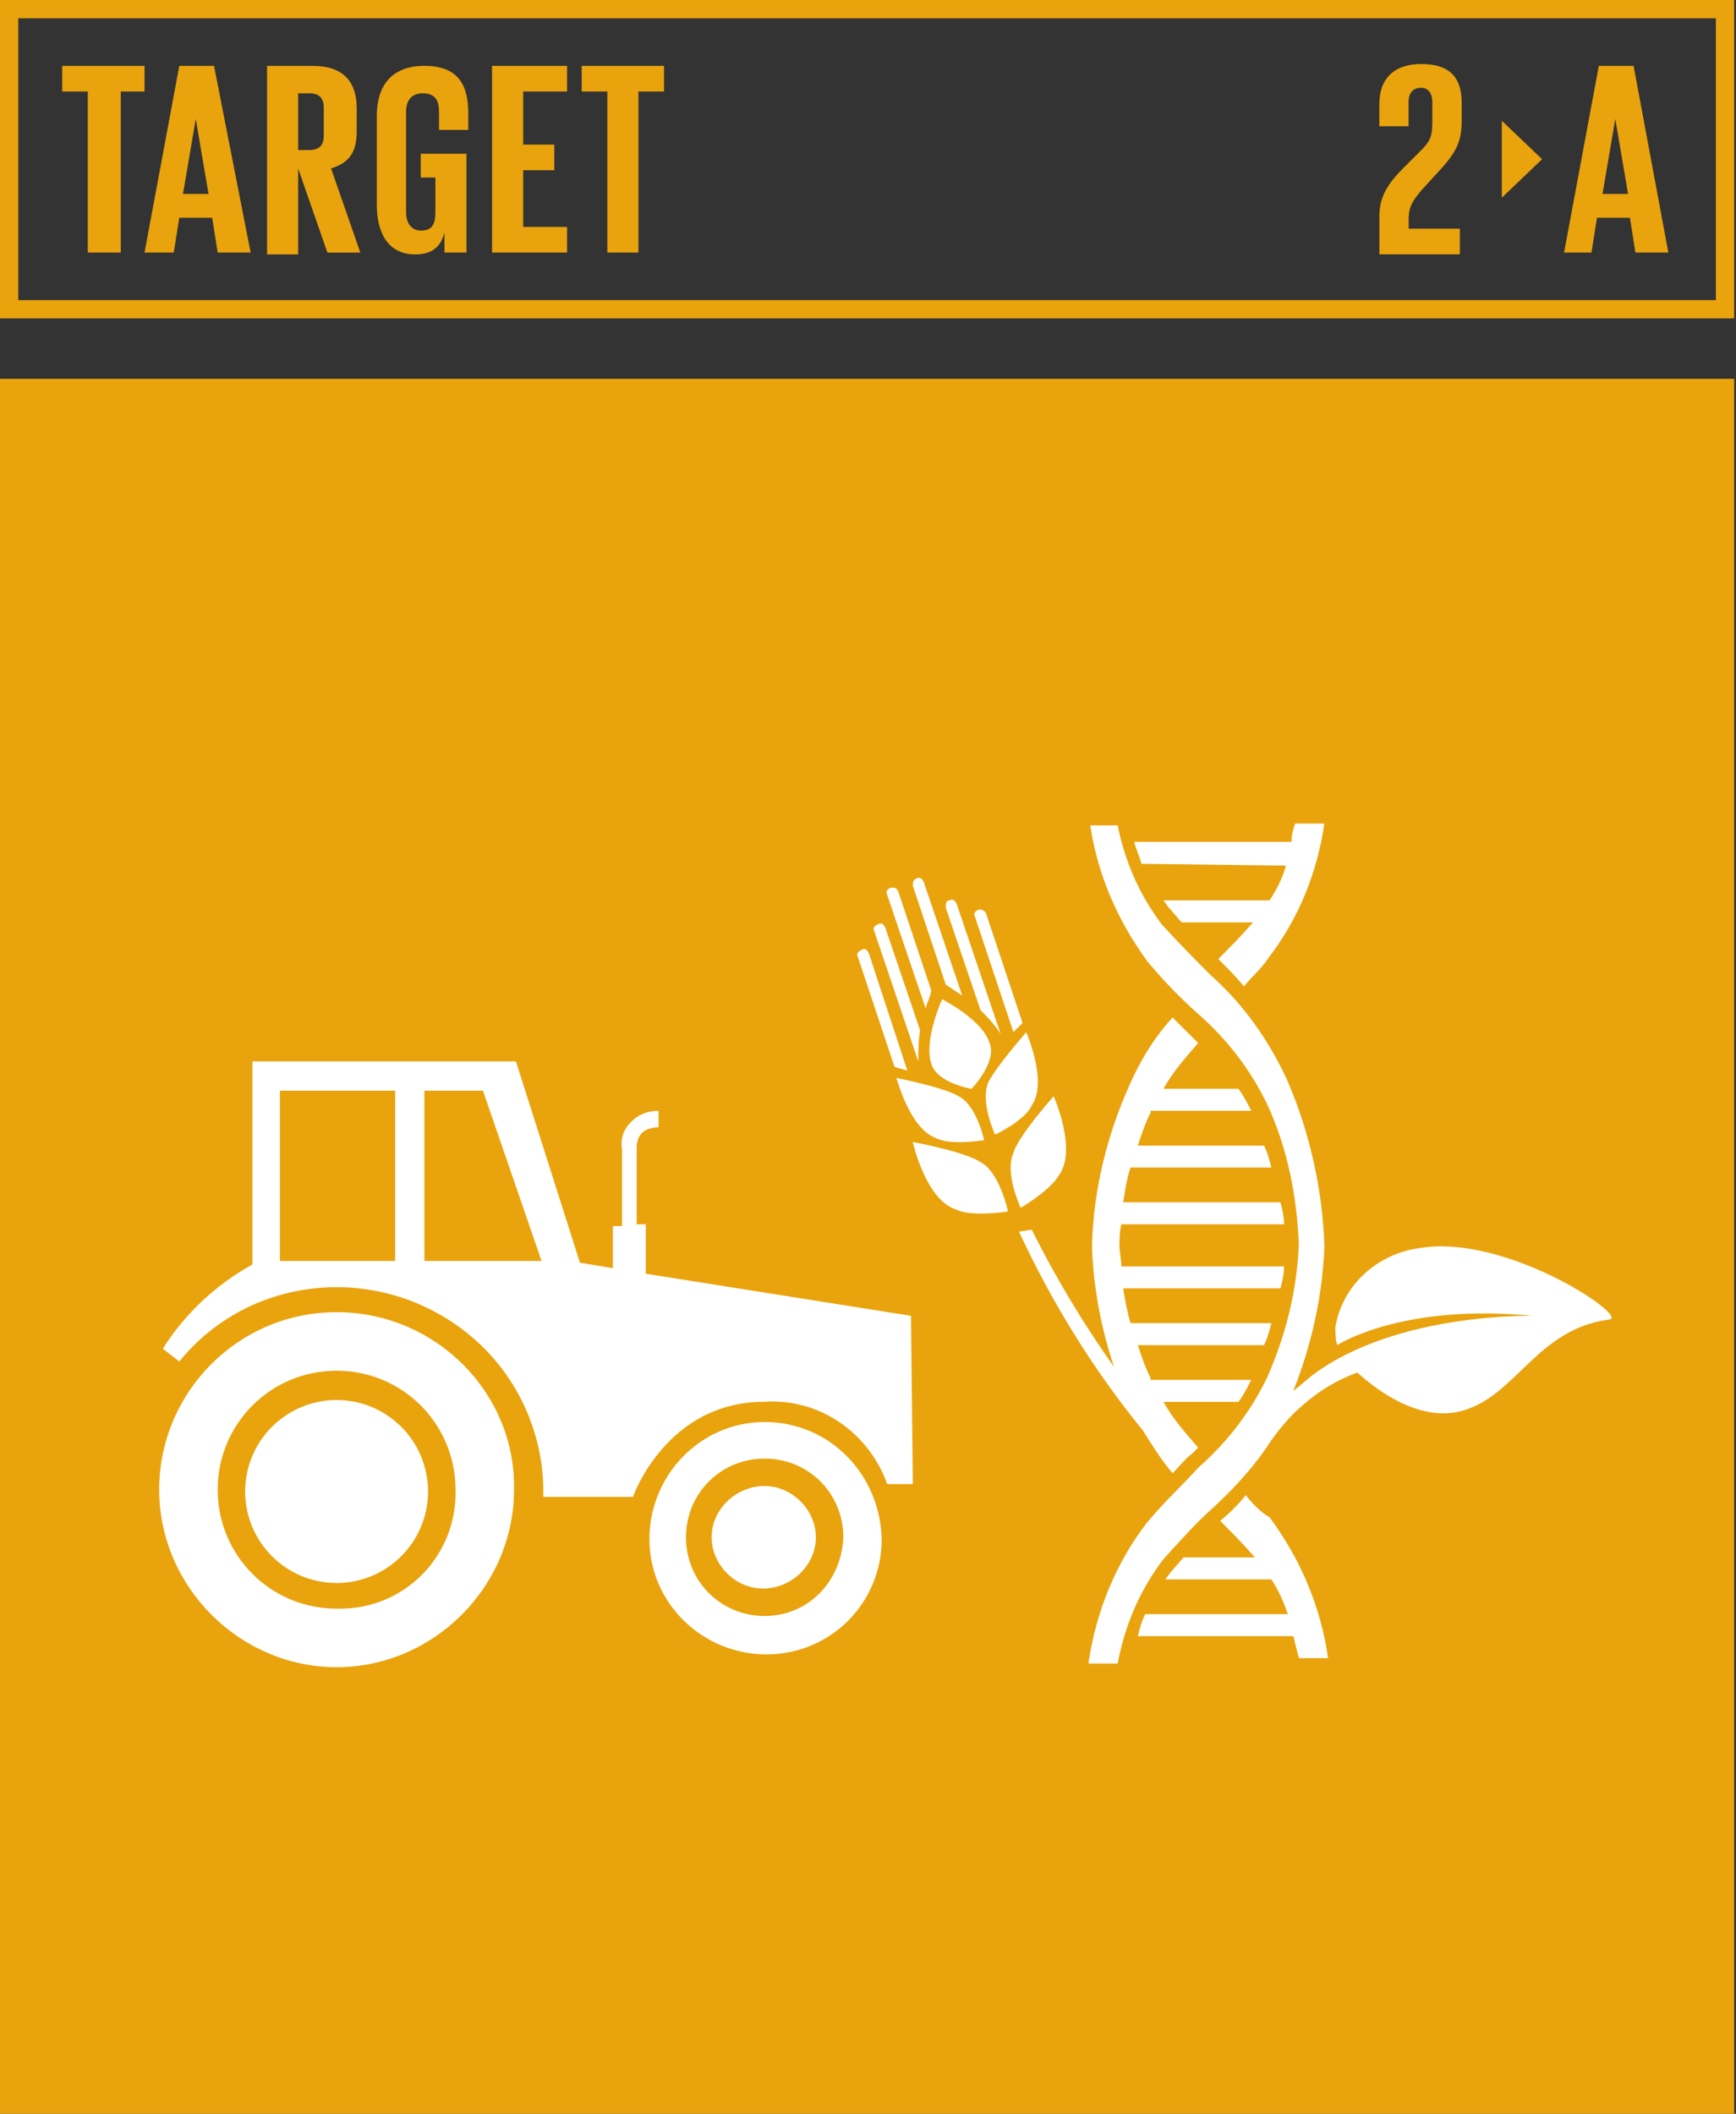 <?xml version="1.0" encoding="UTF-8"?><svg id="Capa_1" xmlns="http://www.w3.org/2000/svg" viewBox="0 0 467 568.37"><rect x="0" y="0" width="467" height="568.37" fill="#333333" stroke="none"/><defs><style>.cls-1{fill:#fff;}.cls-2{fill:#e9a30d;}</style></defs><path class="cls-2" d="M4.92,80.7H461.59V4.92H4.92V80.7Zm462.08,4.92H0V0H466.51V85.62h.49Z"/><polygon class="cls-2" points="16.73 17.72 38.88 17.72 38.88 24.6 32.48 24.6 32.48 67.91 23.62 67.91 23.62 24.6 16.73 24.6 16.73 17.72"/><path class="cls-2" d="M49.21,52.16h6.89l-3.44-20.18-3.44,20.18Zm-10.33,15.75l9.35-50.19h9.35l9.84,50.19h-8.86l-1.48-9.35h-8.86l-1.48,9.35h-7.87Z"/><path class="cls-2" d="M80.21,24.6v15.75h2.95c2.95,0,3.94-1.48,3.94-3.94v-7.38c0-2.95-1.48-3.94-3.94-3.94h-2.95v-.49Zm0,20.67v23.13h-8.37V17.72h12.3c8.37,0,11.81,4.43,11.81,11.32v6.4c0,5.41-1.97,8.37-6.89,9.84l7.87,22.64h-8.86l-7.87-22.64Z"/><path class="cls-2" d="M113.67,41.34h11.81v26.57h-5.91v-5.41c-.98,3.94-3.44,5.91-7.87,5.91-7.38,0-10.33-5.91-10.33-13.29V31c0-7.87,3.94-13.29,12.79-13.29,9.35,0,11.81,5.41,11.81,12.79v4.43h-7.87v-4.92c0-2.95-.98-4.92-4.43-4.92-2.95,0-4.43,1.97-4.43,4.92v27.07c0,2.95,1.48,4.92,3.94,4.92,2.95,0,3.94-1.48,3.94-4.92v-9.35h-3.94v-6.4h.49Z"/><polygon class="cls-2" points="132.37 17.72 152.55 17.72 152.55 24.6 140.74 24.6 140.74 38.88 149.11 38.88 149.11 45.77 140.74 45.77 140.74 61.02 152.55 61.02 152.55 67.91 132.37 67.91 132.37 17.72"/><polygon class="cls-2" points="156.49 17.72 178.63 17.72 178.63 24.6 171.74 24.6 171.74 67.91 163.38 67.91 163.38 24.6 156.49 24.6 156.49 17.72"/><path class="cls-2" d="M431.08,52.16h6.89l-3.44-20.18-3.44,20.18Zm-10.33,15.75l9.35-50.19h9.35l9.35,50.19h-8.86l-1.48-9.35h-8.86l-1.48,9.35h-7.38Z"/><path class="cls-2" d="M371.04,58.56c0-4.92,1.48-8.37,6.4-13.29l4.92-4.92c2.95-2.95,2.95-4.43,2.95-8.86v-3.94c0-2.95-1.48-3.94-2.95-3.94-1.97,0-3.44,.98-3.44,3.94v6.4h-7.87v-5.91c0-6.89,3.94-10.83,11.32-10.83s10.83,3.44,10.83,10.33v4.92c0,4.92-.98,7.87-5.41,12.79l-5.41,5.91c-1.97,2.46-3.44,3.94-3.44,7.87v2.46h13.78v6.89h-21.65v-9.84Z"/><polygon class="cls-2" points="404.01 32.48 404.01 53.15 414.84 42.81 404.01 32.48"/><g><rect class="cls-2" y="101.86" width="466.51" height="466.51"/><path class="cls-1" d="M90.55,432.55c-17.72,0-31.99-14.27-31.99-31.99s14.27-31.99,31.99-31.99,31.99,14.27,31.99,31.99c.49,17.72-13.78,32.48-31.99,31.99q.49,.49,0,0m0-79.72c-26.57,0-47.73,21.65-47.73,47.73s21.65,47.73,47.73,47.73,47.73-21.65,47.73-47.73c.49-26.08-21.16-47.73-47.73-47.73"/><path class="cls-1" d="M90.55,376.45c13.59,0,24.6,11.02,24.6,24.6s-11.02,24.6-24.6,24.6-24.6-11.02-24.6-24.6,11.02-24.6,24.6-24.6"/><path class="cls-1" d="M205.7,434.52c-11.81,0-21.16-9.35-21.16-21.16s9.35-21.16,21.16-21.16,21.16,9.35,21.16,21.16c-.49,11.81-9.35,21.16-21.16,21.16,0,0,0,.49,0,0m0-52.16c-17.22,0-31,14.27-31,31.49s14.27,31,31.49,31,31-13.78,31-31c-.49-17.72-14.27-31.49-31.49-31.49"/><path class="cls-1" d="M205.7,399.58c-7.87,0-14.27,6.4-14.27,13.78s6.4,13.78,13.78,13.78c7.87,0,14.27-6.4,14.27-13.78s-6.4-13.78-13.78-13.78"/><path class="cls-1" d="M114.17,339.05v-45.77h15.75l15.75,45.77h-31.49Zm-7.87,0h-31v-45.77h31v45.77Zm138.77,14.76l-71.35-11.32v-13.29h-2.46v-20.67c0-1.48,.49-2.95,1.48-3.94,.98-.98,2.95-1.48,4.43-1.48v-4.43c-2.95,0-5.41,.98-7.38,2.95s-2.95,4.43-2.46,7.38v20.67h-2.46v11.32l-8.86-1.48-17.22-54.13H67.91v54.62c-9.84,5.41-18.21,13.29-24.11,22.64l4.43,3.44c19.19-23.62,54.13-26.57,77.75-7.38,12.79,10.33,20.18,26.08,20.18,42.32v1.48h24.11s8.86-25.59,35.43-25.59c14.76-.98,28.05,8.37,32.97,22.14h6.89l-.49-45.27Z"/><path class="cls-1" d="M335.12,402.04c-1.97,2.46-4.43,4.92-6.89,6.89,2.95,2.95,5.91,5.91,9.35,9.84h-19.19l-3.44,3.94-1.48,1.97h28.54c1.97,2.95,3.44,6.4,4.43,9.35h-38.38c-.98,1.97-1.48,3.94-1.97,5.91h41.83c.49,1.97,.98,3.94,1.48,5.91h7.87c-1.97-13.78-7.38-26.57-15.75-37.89-1.97-.98-4.43-3.44-6.4-5.91"/><path class="cls-1" d="M345.94,232.76c-.98,3.44-2.46,6.4-4.43,9.35h-28.54c.49,.49,.98,1.48,1.48,1.97l3.44,3.94h19.19c-3.44,3.94-6.4,6.89-9.35,9.84,2.46,2.46,4.92,4.92,6.89,7.38,1.97-2.46,4.43-4.43,6.4-7.38,8.37-10.83,13.29-23.13,15.25-36.42h-7.87c-.49,1.48-.98,2.95-.98,4.92h-42.32c.49,1.97,1.48,3.94,1.97,5.91l38.88,.49Z"/><path class="cls-1" d="M381.87,335.61c-11.32,1.48-20.67,9.84-22.64,21.16,0,1.48,0,3.44,.49,4.92,0,0,17.22-11.32,52.65-7.87,0,0-36.42-.98-59.05,15.75-1.97,1.48-3.44,2.95-5.41,4.43,4.92-12.3,7.87-25.59,8.37-38.88-.49-15.26-3.94-30.51-9.84-44.29-4.92-10.83-11.81-20.67-20.67-28.54-3.94-3.94-8.37-8.37-13.29-13.78-5.91-7.87-9.84-16.73-11.81-26.57h-7.38c1.97,13.29,7.38,25.59,15.25,36.42,4.92,5.91,9.35,10.33,13.78,14.27,7.87,6.89,14.27,15.25,18.7,24.6,5.41,11.81,7.87,24.6,8.37,37.4-.49,12.3-3.44,24.11-8.37,35.43-4.43,9.35-10.83,17.72-18.7,24.6-3.94,4.43-8.86,8.86-13.78,14.76-8.37,10.83-13.78,24.11-15.75,37.89h7.87c1.97-10.33,5.91-19.68,12.3-28.05,4.92-5.41,8.86-9.84,13.29-13.78,5.91-5.41,11.32-11.32,15.75-18.21,2.46-3.44,5.41-6.89,8.37-9.35,4.43-3.94,9.35-6.89,14.76-8.86,5.91,5.41,17.22,13.29,28.05,10.33,14.76-3.94,20.18-22.14,39.86-24.6,4.92-.98-28.05-23.13-51.18-19.19"/><path class="cls-1" d="M266.22,280.5c-1.97-6.4-12.79-11.81-12.79-11.81,0,0-4.92,10.83-2.95,17.22,1.48,4.92,8.86,6.4,10.83,6.89,.49-.49,6.89-7.38,4.92-12.3"/><path class="cls-1" d="M251.95,306.08s2.95,1.97,12.79,.49c0,0-1.97-9.35-6.89-11.81,0,0-2.46-1.97-16.73-4.92,0-.49,3.44,13.78,10.83,16.24"/><path class="cls-1" d="M263.76,312.48s-2.95-2.46-18.21-5.41c0,0,3.44,15.75,11.81,18.21,0,0,2.95,1.97,13.78,.49,0-.49-2.46-10.83-7.38-13.29"/><path class="cls-1" d="M267.7,305.1c8.86-4.43,9.84-7.87,9.84-7.87,4.43-6.4-1.48-19.68-1.48-19.68-9.35,10.83-10.33,13.78-10.33,13.78-1.97,5.41,1.97,13.78,1.97,13.78"/><path class="cls-1" d="M284.92,315.93c4.92-6.89-1.48-21.16-1.48-21.16-10.33,11.81-10.83,15.25-10.83,15.25-2.46,5.41,1.97,14.76,1.97,14.76,8.86-5.41,10.33-8.86,10.33-8.86"/><path class="cls-1" d="M233.75,256.38c-.49-.98-.98-1.48-1.97-.98s-1.48,.98-.98,1.97l9.84,29.53,3.44,.98-10.33-31.49Z"/><path class="cls-1" d="M247.03,285.42c0-2.95,0-5.41,.49-8.37l-9.35-27.56c-.49-.98-.98-1.48-1.97-.98-.98,.49-1.48,.98-.98,1.97l11.81,34.94Z"/><path class="cls-1" d="M250.48,266.22l-8.86-26.57c-.49-.98-.98-.98-1.97-.98-.98,.49-1.48,.98-.98,1.97l10.33,30.51c.49-1.97,1.48-3.44,1.48-4.92"/><path class="cls-1" d="M275.08,275.08l-9.84-29.53c-.49-.98-1.48-.98-1.97-.98-.98,.49-1.48,.98-.98,1.97l10.33,31,2.46-2.46Z"/><path class="cls-1" d="M269.18,278.03h0l-11.81-34.94c-.49-.98-.98-1.48-1.97-.98-.98,0-.98,.98-.98,1.97l9.35,27.56c1.97,1.97,3.94,3.94,5.41,6.4"/><path class="cls-1" d="M258.84,267.7l-10.33-30.51c-.49-.98-.98-1.48-1.97-.98-.98,.49-.98,.98-.98,1.97l8.86,26.57c1.48,.98,2.95,1.97,4.43,2.95"/><path class="cls-1" d="M307.56,384.82c2.46,3.94,4.92,7.87,7.87,11.32,1.97-1.97,3.44-3.94,5.41-5.41l1.48-1.48c-3.44-3.94-6.89-7.87-9.35-12.3h20.18c1.48-1.97,2.46-3.94,3.44-5.91h-27.07v-.49c-1.48-2.95-2.46-5.91-3.44-8.86h33.95c.98-1.97,1.48-3.94,1.97-5.91h-37.89c-.98-3.44-1.48-6.4-1.97-9.35h42.32c.49-1.97,.98-3.94,.98-5.91h-43.8c0-1.97-.49-3.94-.49-5.41s0-3.94,.49-5.91h43.8c0-1.97-.49-3.94-.98-5.91h-42.32c.49-2.95,.98-6.4,1.97-9.35h37.89c-.49-1.97-.98-3.94-1.97-5.91h-33.95c.98-2.95,1.97-5.91,3.44-8.86v-.49h27.07c-.98-1.97-1.97-3.94-3.44-5.91h-20.18c2.46-4.43,5.91-8.37,9.35-12.3l-1.48-1.48-5.41-5.41c-4.92,5.41-8.86,11.81-11.81,18.7-5.91,13.29-9.35,27.56-9.84,41.83v1.97c.49,10.83,2.46,21.16,5.91,31.49-8.37-11.81-15.75-24.11-22.14-36.91l-3.44,.49c8.86,19.19,20.18,37.4,33.46,53.64"/></g></svg>